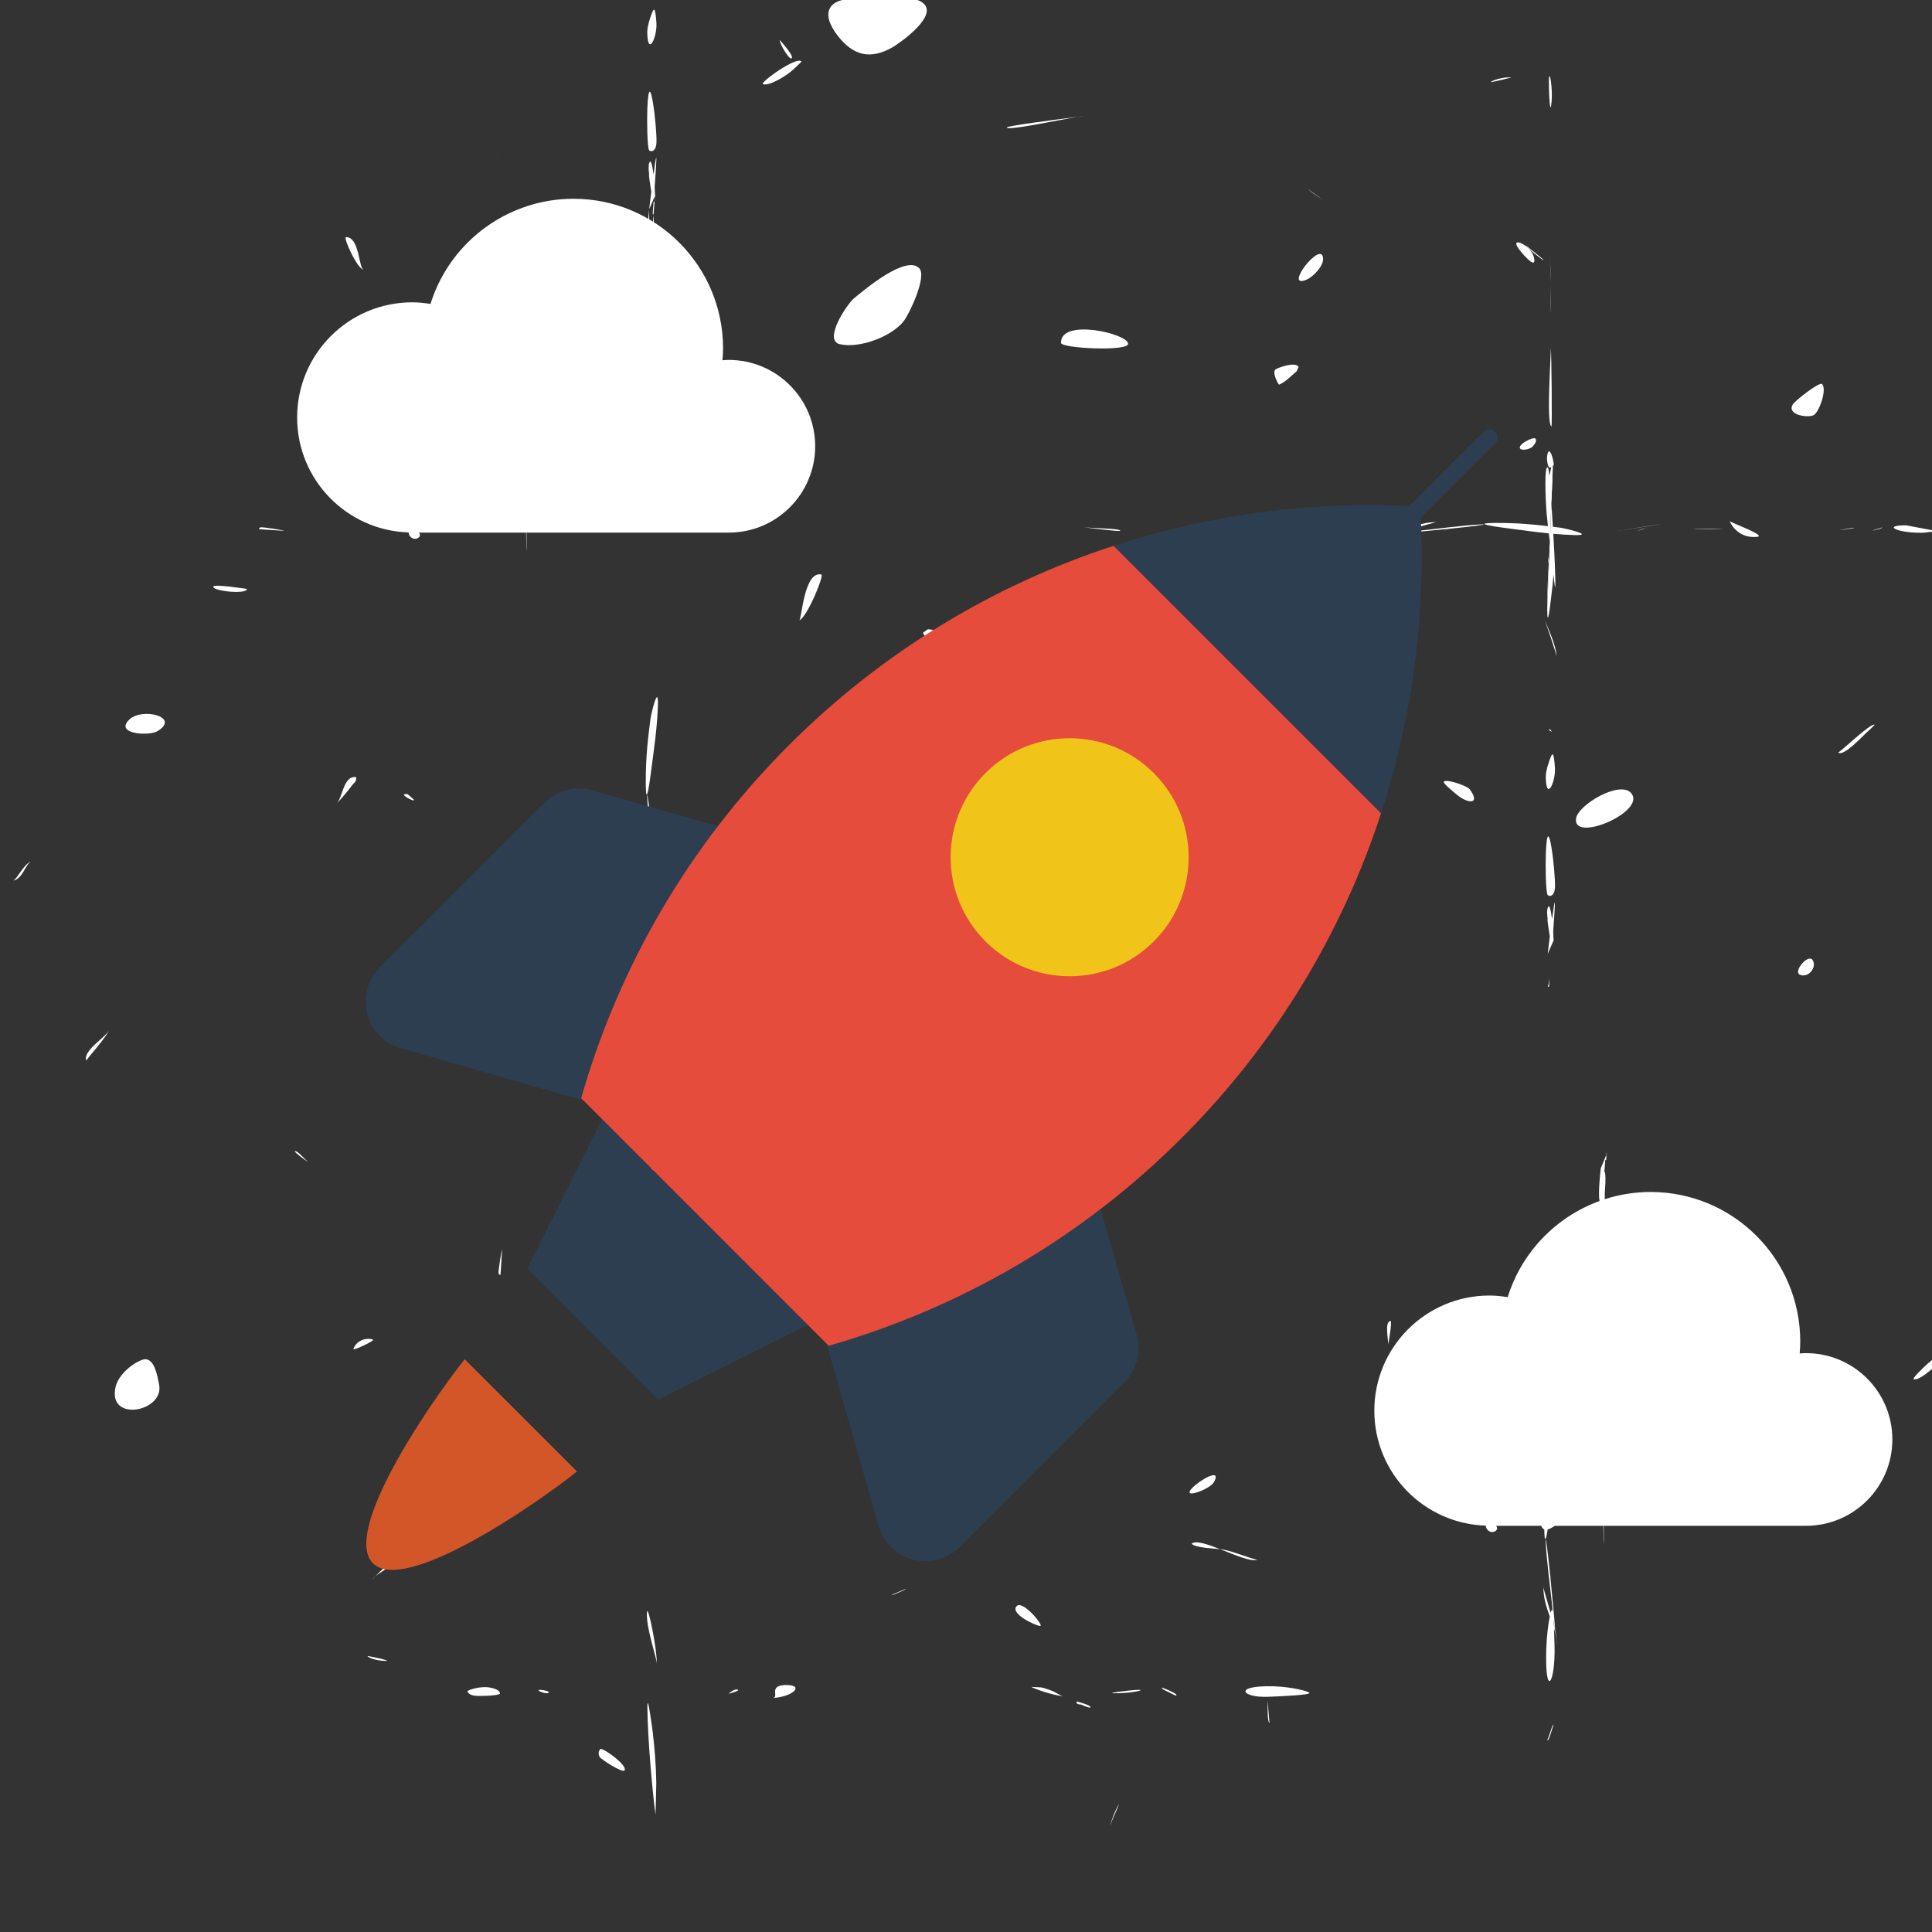<?xml version="1.0" encoding="utf-8"?>
<!-- Generator: Adobe Illustrator 17.0.0, SVG Export Plug-In . SVG Version: 6.00 Build 0)  -->
<!DOCTYPE svg PUBLIC "-//W3C//DTD SVG 1.1//EN" "http://www.w3.org/Graphics/SVG/1.1/DTD/svg11.dtd">
<svg version="1.1" id="Слой_1" xmlns="http://www.w3.org/2000/svg" xmlns:xlink="http://www.w3.org/1999/xlink" x="0px" y="0px"
	 width="300px" height="300px" viewBox="0 0 300 300" enable-background="new 0 0 300 300" xml:space="preserve">
<rect x="0" y="0" width="300" height="300" fill="#333333" stroke="none"/>
<g>
	<path fill="#FFFFFF" d="M101.425,181.384c0.033-0.312,0.015-0.147-0.004,0.038"/>
	<path fill="#FFFFFF" d="M101.425,181.384c-0.002,0.012-0.002,0.027-0.004,0.038"/>
	<path fill="#FFFFFF" d="M100.938,39.925c0.001-0.015,0.001-0.026,0.002-0.041c0-0.011,0-0.023,0-0.034"/>
	<path fill="#FFFFFF" d="M100.938,39.925c-0.002,0.191-0.002,0.286,0.005-0.147c-0.002,0.026-0.002,0.049-0.003,0.072"/>
	<path fill="#FFFFFF" d="M172.669,82.375c-0.066-0.009-0.146-0.013-0.207-0.023"/>
	<path fill="#FFFFFF" d="M172.669,82.375c-0.006-0.001-0.052-0.006-0.207-0.023"/>
	<path fill="#FFFFFF" d="M63.639,123.61C63.485,123.528,63.334,123.449,63.639,123.61"/>
	<path fill="#FFFFFF" d="M101.42,181.427c0,0.001-0.001,0.003-0.001,0.004c-0.004,0.04-0.008,0.077-0.011,0.111
		c0-0.004,0.001-0.009,0.001-0.012"/>
	<path fill="#FFFFFF" d="M101.42,181.427c0,0.002-0.001,0.003-0.001,0.005c-0.003,0.032-0.007,0.065-0.01,0.098"/>
	<path fill="#FFFFFF" d="M167.922,264.699c0.146,0.064,0.275,0.12-0.015-0.011c-0.299-0.129-0.161-0.066-0.013-0.001
		c0.001,0,0.001,0,0.002,0C167.901,264.689,167.915,264.695,167.922,264.699"/>
	<path fill="#FFFFFF" d="M54.859,121.706c0.008-0.005,0.012-0.012,0.018-0.018C54.978,121.556,55.065,121.441,54.859,121.706"/>
	<path fill="#FFFFFF" d="M240.338,153.259c0.067-0.023,0.13-0.052,0.198-0.075c0.015-0.402,0.035-0.818,0.055-1.234
		C240.508,152.596,240.418,153.029,240.338,153.259z"/>
	<path fill="#FFFFFF" d="M289.835,113.747c-0.336,0.302-0.202,0.182-0.036,0.033"/>
	<path fill="#FFFFFF" d="M289.835,113.747c-0.009,0.008-0.026,0.023-0.036,0.033"/>
	<path fill="#FFFFFF" d="M296.005,81.576c-3.752-0.029-1.542,1.15,2.209,1.15c0.588,0.006,1.096-0.052,1.475-0.144
		c0.936,0.125,1.903,0.214,2.012,0.065"/>
	<path fill="#FFFFFF" d="M301.7,82.646c0.056-0.068-0.286-0.165-0.819-0.274c1.148-0.018,3.733-0.094,4.497-0.122"/>
	<path fill="#FFFFFF" d="M188.782,111.572c-4.031-2.912-0.176,4.9,1.394,3.147C190.717,114.095,189.273,111.92,188.782,111.572"/>
	<path fill="#FFFFFF" d="M164.759,53.247C164.749,52.958,164.764,53.522,164.759,53.247"/>
	<path fill="#FFFFFF" d="M196.796,137.893c0.354,0.737,6.746,1.826,5.293-0.859C201.014,135.065,196.099,136.086,196.796,137.893z"
		/>
	<path fill="#FFFFFF" d="M188.782,111.572C189.47,112.061,188.08,111.065,188.782,111.572"/>
	<path fill="#FFFFFF" d="M164.759,53.247c0.005,0.844,10.463,1.365,10.414,0.132C175.113,51.784,164.626,49.377,164.759,53.247"/>
	<path fill="#FFFFFF" d="M199.497,81.674c-1.065,0.074,2.259,0.923,2.096,0.948C202.266,82.579,199.143,81.773,199.497,81.674z"/>
	<path fill="#FFFFFF" d="M123.009,10.941c0.501-0.431,0.982-0.893,1.444-1.365c-0.574-1.012-6.608,3.31-5.971,3.495
		C119.541,13.416,122.272,11.619,123.009,10.941"/>
	<path fill="#FFFFFF" d="M168.014,203.49c0.074-0.491-0.021-0.943-0.284-1.365c-0.638-0.178-2.426-0.659-2.995-0.098
		C164.493,202.253,167.837,204.03,168.014,203.49z"/>
	<path fill="#FFFFFF" d="M123.009,10.941C122.203,11.687,123.823,10.205,123.009,10.941"/>
	<path fill="#FFFFFF" d="M123.824,56.242C124.444,56.87,123.221,55.609,123.824,56.242"/>
	<path fill="#FFFFFF" d="M122.979,8.889c-0.003-0.082-0.004-0.054-0.005-0.017c-0.046-0.662-1.88-2.595-1.861-2.683
		c-0.155,0.592,1.778,3.65,1.861,2.724C122.974,8.937,122.975,8.95,122.979,8.889z"/>
	<path fill="#FFFFFF" d="M240.028,120.698C240.013,120.119,240.039,121.288,240.028,120.698"/>
	<path fill="#FFFFFF" d="M239.787,95.973c0.168,0.662,1.895,5.356,1.906,6.029C241.692,100.097,240.013,96.862,239.787,95.973z"/>
	<path fill="#FFFFFF" d="M213.479,81.517C216.435,81.605,210.519,81.424,213.479,81.517"/>
	<path fill="#FFFFFF" d="M241.018,113.619c-0.072,0.047-0.206-0.27-0.281-0.325c0.024,0.011,0.042,0.019-0.008-0.009
		c-0.049-0.023-0.038-0.017-0.021-0.005c-0.086-0.059-0.169-0.033-0.251,0.104C240.484,113.256,240.925,113.688,241.018,113.619z"/>
	<path fill="#FFFFFF" d="M240.028,120.698c0.068,3.85,1.576,0.718,1.418-1.562c-0.187-2.557-0.393-2.273-0.776-1.261
		C240.582,118.116,240.003,119.683,240.028,120.698"/>
	<path fill="#FFFFFF" d="M224.189,121.387c-0.184,0.247,1.935,1.936,2.193,2.14c-0.315-0.243-0.581-0.448,0.05,0.04
		c0.661,0.509,0.349,0.269,0.022,0.015c1.659,1.266,3.463,1.262,1.742-1.051C227.841,122.055,224.587,120.877,224.189,121.387z"/>
	<path fill="#FFFFFF" d="M205.545,31.142c-0.775-0.629-1.698-1.129-2.416-1.837C203.698,30.013,204.827,30.582,205.545,31.142z"/>
	<path fill="#FFFFFF" d="M214.119,83.214C214.025,83.219,214.192,83.219,214.119,83.214"/>
	<path fill="#FFFFFF" d="M201.647,56.967c-0.472-0.825-3.025,0.05-3.55,0.373c-0.668,0.413,0.417,2.431,0.524,2.385
		c0.953-0.382,1.954-1.423,2.73-2.086c0.301-0.258,0.152-0.132,0.001-0.003C201.451,57.417,201.55,57.192,201.647,56.967z"/>
	<path fill="#FFFFFF" d="M214.119,83.214c0.701,0.018,1.848-0.208,3.09-0.519c0.281-0.013,0.549-0.029,0.802-0.046
		c-0.669,0.074-1.267,0.156-1.471,0.233c-0.137,0.051,4.407-0.356,8.33-0.756c-0.252,0.127-0.556,0.265-0.803,0.334
		c0.368-0.101,0.634-0.22,0.856-0.339c3.231-0.33,6.024-0.655,5.4-0.712c-3.502,0.176-7.184,0.721-10.169,1.026
		c-0.244,0.026-0.591,0.058-0.973,0.095c0.352-0.061,0.48-0.137,0.226-0.231c-0.091-0.033-0.21-0.068-0.336-0.102
		c1.952-0.552,3.729-1.123,4.038-1.115c-1.622-0.038-3.141,0.459-4.593,0.983c-1.192-0.248-3.118-0.486-5.035-0.546"/>
	<path fill="#FFFFFF" d="M213.479,81.517c-7.895-0.245-5.42,1.449,0.541,1.279c0.629-0.015,1.631-0.038,2.608-0.077
		c-0.853,0.274-1.689,0.483-2.509,0.495"/>
	<path fill="#FFFFFF" d="M77.406,70.029c0.176-1.306,0.334-2.828,0.486-4.301c0.073-0.403,0.099-0.894,0.083-1.463
		C77.602,63.881,77.583,68.732,77.406,70.029z"/>
	<path fill="#FFFFFF" d="M74.605,138.752c-0.471,0.515-0.912,3.407-1.237,3.55c0.403-0.211,0.787-1.316,0.987-1.714
		c0.1-0.205,0.056-0.123,0.005-0.023C74.407,140.42,74.815,138.557,74.605,138.752z"/>
	<path fill="#FFFFFF" d="M101.019,111.546c0.092-0.728,0.179-1.417-0.006,0.041c-0.368,2.912-0.756,5.785-0.737,9.947
		c0.015,4.723,0.717-0.913,0.923-2.525c0.313-2.44,0.873-6.117,0.962-9.603C102.244,106.171,101.144,110.684,101.019,111.546z"/>
	<path fill="#FFFFFF" d="M114.513,76.679c0.069-0.171,0.119-0.307,0.119-0.357C114.606,76.396,114.563,76.525,114.513,76.679"/>
	<path fill="#FFFFFF" d="M101.179,62.029C101.277,62.333,101.085,61.73,101.179,62.029"/>
	<path fill="#FFFFFF" d="M47.926,180.432c-0.349-0.049-1.734-1.895-2.146-1.65C45.678,178.877,47.616,180.389,47.926,180.432z"/>
	<path fill="#FFFFFF" d="M54.859,121.706c-0.221,0.293-0.093,0.127,0.018-0.018c0.358-0.283,0.491-0.624,0.414-1.019
		c-1.973-0.27-2.077,3.167-3.004,4.09C53.209,123.831,54.063,122.751,54.859,121.706"/>
	<path fill="#FFFFFF" d="M57.923,208.021c-1.154-0.412-2.665,0.235-3.049,1.468C54.79,209.785,58.286,208.149,57.923,208.021z"/>
	<path fill="#FFFFFF" d="M56.51,41.88c-0.833,0-0.615-5.065-2.777-5.061c0.047,0,0.087-0.001-0.013-0.001
		c-0.092,0.001-0.05,0.001-0.003,0.001C53.24,36.85,55.558,41.958,56.51,41.88z"/>
	<path fill="#FFFFFF" d="M240.317,138.964c0.176,0.245,1.058,0.367,1.138-1.178c-0.009,0.18-0.018,0.352,0.001-0.005
		c0.018-0.357,0.01-0.194,0-0.018c0.111-2.213-1.131-12.764-1.42-5.177C239.973,134.27,240.013,138.541,240.317,138.964z"/>
	<path fill="#FFFFFF" d="M78.162,36.591c-0.05-0.668-0.849,2.456-0.943,2.101C77.289,39.753,78.143,36.434,78.162,36.591z"/>
	<path fill="#FFFFFF" d="M101.936,22.127c0.113-2.205-1.131-12.77-1.42-5.18c-0.064,1.683-0.024,5.956,0.281,6.379
		c0.176,0.244,1.056,0.366,1.138-1.175c0-0.004,0-0.004,0-0.009C101.955,21.781,101.946,21.948,101.936,22.127z"/>
	<path fill="#FFFFFF" d="M101.717,52.185c-0.069-0.055-0.168,0.281-0.276,0.806c-0.02-1.129-0.097-3.631-0.123-4.446
		c0.009,0.228,0.013,0.31-0.008-0.239c-0.022-0.547-0.019-0.463-0.01-0.233c-0.022-0.467-0.045-0.793-0.069-0.998
		c-0.004-0.092-0.006-0.175-0.009-0.231c0.008,0.175,0.013,0.276,0,0.001c-0.003,0.004-0.15-2.809-0.141-2.339
		c0.004,0.247,0.05,1.232,0.104,2.314c-0.198-0.485-0.376,5.97,0.162,6.668c-0.004,0.019-0.008,0.041-0.012,0.061
		c-0.334-0.176-0.721,0.908-0.698,4.33c-0.029,3.747,1.159,1.542,1.159-2.214c0.006-0.593-0.054-1.106-0.148-1.485
		C101.773,53.249,101.863,52.291,101.717,52.185"/>
	<path fill="#FFFFFF" d="M101.717,52.185C101.795,52.244,101.639,52.121,101.717,52.185"/>
	<path fill="#FFFFFF" d="M100.507,5.06C100.492,4.48,100.516,5.649,100.507,5.06"/>
	<path fill="#FFFFFF" d="M100.507,5.06c0.068,3.849,1.576,0.717,1.42-1.562c-0.187-2.557-0.393-2.273-0.776-1.261
		C101.062,2.477,100.483,4.043,100.507,5.06"/>
	<path fill="#FFFFFF" d="M100.938,39.925c0-0.014,0-0.023,0-0.038c0.001-0.013,0.001-0.025,0.002-0.037"/>
	<path fill="#FFFFFF" d="M101.72,30.38c-0.011-0.427-0.035-0.884-0.064-1.34c0.16-2.233,0.295-4.322,0.257-4.534
		c-0.04-0.215-0.226,1.021-0.436,2.589c-0.18-1.455-0.43-2.454-0.659-1.803c-0.147,0.416-0.123,1.038-0.021,1.706
		c-0.008,0.026-0.02,0.035-0.024,0.075c-0.026,0.283,0.234,1.915,0.361,2.682c0,0.005-0.001,0.009-0.001,0.013
		c-0.15,1.203-0.276,2.261-0.328,2.71"/>
	<path fill="#FFFFFF" d="M101.72,30.38c0-0.001-0.027-0.073-0.069-0.192c0.05,1.035-0.032,1.342-0.16,1.102
		c-0.054,0.723-0.105,1.388-0.147,1.943c0.049-0.128,0.1-0.02,0.151,0.431c0.058,0.513,0.004,1.714-0.088,3.013
		c0.02,0.191,0.018,0.508-0.024,0.992c-0.027,0.174-0.056,0.31-0.086,0.426c-0.119,1.412-0.252,2.69-0.302,3.069
		c-0.073-0.159-0.093-0.583-0.057-1.239"/>
	<path fill="#FFFFFF" d="M100.787,32.636c-0.582,5.205-0.096,6.603,0.284,3.672c-0.074,1.478-0.123,3.017-0.127,3.468
		c0.005-0.585-0.001-0.211-0.005,0.074"/>
	<path fill="#FFFFFF" d="M142.742,41.659c-2.051-2.161-8.583,3.397-10.094,4.625c-1.12,0.903-4.871,6.549-2.248,7.158
		c3.004,0.707,8.002-1.138,9.913-3.554C141.18,48.798,143.978,42.916,142.742,41.659"/>
	<path fill="#FFFFFF" d="M100.805,32.477c0.227-2.03-0.285,2.521-0.018,0.159"/>
	<path fill="#FFFFFF" d="M101.72,30.38C101.734,30.895,101.706,29.824,101.72,30.38"/>
	<path fill="#FFFFFF" d="M255.067,82.145C255.538,81.989,254.595,82.299,255.067,82.145"/>
	<path fill="#FFFFFF" d="M263.367,82.199c-0.072,0-0.088,0,0.105,0.001c0.283,0.003,0.157,0.001,0.02,0
		c1.16,0.004,2.952-0.024,4.05-0.093C268.039,82.077,261.265,82.181,263.367,82.199z"/>
	<path fill="#FFFFFF" d="M278.34,62.869C278.488,62.565,278.173,63.179,278.34,62.869"/>
	<path fill="#FFFFFF" d="M287.86,81.949c-0.127-0.02-2.259,0.349-2.317,0.407C285.606,82.293,288.214,82.027,287.86,81.949z"/>
	<path fill="#FFFFFF" d="M38.352,91.445c0,0.01-4.965-0.766-5.21-0.393C32.764,91.76,38.352,92.369,38.352,91.445z"/>
	<path fill="#FFFFFF" d="M20.135,111.684c-2.49,2.306,2.948,2.647,4.306,1.858c-0.44,0.271-0.857,0.528,0.026-0.012
		c0.875-0.541,0.471-0.294,0.035-0.026C28.018,111.29,22.093,109.864,20.135,111.684z"/>
	<path fill="#FFFFFF" d="M44.135,82.425c-0.078-0.093-3.426-0.633-3.711-0.54c-0.157,0.093-0.225,0.187-0.206,0.28
		C40.619,82.224,44.136,82.411,44.135,82.425z"/>
	<path fill="#FFFFFF" d="M279.469,151.337c1.252,0.623,2.701-1.1,2.013-2.239C280.814,148.004,278.409,150.827,279.469,151.337"/>
	<path fill="#FFFFFF" d="M268.613,80.908c-0.029,0.197,1.124,2.573,3.879,2.475C275.1,83.383,268.579,81.144,268.613,80.908z"/>
	<path fill="#FFFFFF" d="M279.469,151.337C278.791,151.007,280.142,151.671,279.469,151.337"/>
	<path fill="#FFFFFF" d="M278.34,62.869c-0.858,1.62,2.509,2.063,3.315,1.571c0.849-0.52,2.067-3.967,1.281-4.811
		C282.552,59.211,278.615,62.3,278.34,62.869"/>
	<path fill="#FFFFFF" d="M17.947,215.362c-1.287,5.603,7.63,3.844,6.755-0.382c-0.255-1.238-0.735-4.512-2.641-3.82
		C20.402,211.768,18.35,213.574,17.947,215.362"/>
	<path fill="#FFFFFF" d="M305.379,82.251c-0.055,0.002-0.105,0.005-0.142,0.006c0.043-0.002,0.117-0.005,0.207-0.009"/>
	<path fill="#FFFFFF" d="M301.7,82.646C301.641,82.729,301.759,82.568,301.7,82.646"/>
	<path fill="#FFFFFF" d="M305.569,82.243c0.004,0,0.006,0,0.01,0c-0.023,0.001-0.088,0.003-0.136,0.005"/>
	<path fill="#FFFFFF" d="M296.005,81.576C296.241,81.571,295.76,81.571,296.005,81.576"/>
	<path fill="#FFFFFF" d="M4.876,133.763c-1.14,0.271-2.298,2.912-2.867,2.976C3.54,136.548,4.021,133.974,4.876,133.763z"/>
	<path fill="#FFFFFF" d="M16.925,159.871c-0.188,1.074-4.149,3.186-3.521,4.841C13.34,164.534,16.754,160.862,16.925,159.871z"/>
	<path fill="#FFFFFF" d="M17.947,215.362C18.417,213.266,17.465,217.464,17.947,215.362"/>
	<path fill="#FFFFFF" d="M1.586,172.041C1.487,172.11,1.694,172.007,1.586,172.041"/>
	<path fill="#FFFFFF" d="M77.057,24.709C77.145,21.753,76.964,27.664,77.057,24.709"/>
	<path fill="#FFFFFF" d="M241.077,73.601C241.032,74.249,241.127,72.962,241.077,73.601"/>
	<path fill="#FFFFFF" d="M236.027,69.626c0.292,0.448,1.605,0.079,1.889-0.228c-0.075,0.09-0.142,0.171,0.01-0.008
		c0.24-0.285,0.781-0.795,0.526-1.247C238.256,67.677,235.634,69.007,236.027,69.626z"/>
	<path fill="#FFFFFF" d="M235.594,38.291c0.285,0.529,3.152,4.05,2.592,1.659C237.774,38.182,234.759,36.749,235.594,38.291"/>
	<path fill="#FFFFFF" d="M239.695,40.396c0.123-0.054-2.736-2.214-2.755-2.312C236.94,38.368,239.572,40.46,239.695,40.396z"/>
	<path fill="#FFFFFF" d="M240.646,40.047c0.001,0.035,0.001,0.063,0.003,0.097c0,0.005,0,0.011,0,0.017
		c0.001,0.033,0.005,0.07,0.006,0.104c-0.001-0.022-0.001-0.043-0.002-0.068C240.651,40.136,240.649,40.09,240.646,40.047z"/>
	<path fill="#FFFFFF" d="M235.594,38.291C235.388,37.917,235.791,38.664,235.594,38.291"/>
	<path fill="#FFFFFF" d="M240.253,94.567C240.243,92.922,240.253,96.246,240.253,94.567"/>
	<path fill="#FFFFFF" d="M240.849,43.73c0.004,0.16,0.014,0.326,0.014,0.482C240.863,44.104,240.857,43.93,240.849,43.73"/>
	<path fill="#FFFFFF" d="M231.489,12.719C231.852,12.484,231.116,12.954,231.489,12.719"/>
	<path fill="#FFFFFF" d="M241.077,73.601c0.047-0.652,0.055-1.035,0.041-1.251c0.091-0.097,0.152-0.179,0.155-0.148
		c-0.107-1.266-0.613-2.392-0.802-2.079c0.036-0.065,0.07-0.125-0.004,0.003c-0.109,0.059-0.192,0.368-0.256,0.932
		c0.056,1.558,0.396,1.658,0.677,1.487c-0.093,0.336-0.2,0.834-0.293,1.359c-0.072-0.691-0.153-1.194-0.247-1.294
		c-0.59-0.618-0.359,5.361-0.168,7.306c0.02,0.216,0.091,0.89,0.187,1.788c-2.308-0.278-4.767-0.509-8.014-0.501
		c-4.723,0.02,0.908,0.723,2.528,0.934c1.507,0.194,3.49,0.478,5.611,0.688c0.082,0.749,0.171,1.573,0.263,2.413
		c-0.095,0.279-0.178,1.01-0.248,1.961c-0.079-0.453-0.133-0.771-0.132-0.81c-0.013,0.334,0.032,0.751,0.104,1.203
		c-0.152,2.311-0.234,5.6-0.226,6.975"/>
	<path fill="#FFFFFF" d="M240.253,94.567c0,3.447,0.496-0.795,0.585-1.596c0.066-0.605,0.161-1.331,0.242-2.114
		c0.015,0.137,0.029,0.274,0.033,0.39c-0.004-0.105-0.017-0.246-0.033-0.403c0.054-0.521,0.099-1.063,0.127-1.613
		c0.15,1.271,0.261,2.123,0.275,2.005c0.115-0.81-0.096-5.017-0.289-8.351c1.088,0.097,2.198,0.173,3.293,0.201
		c3.265,0.089-1.371-1.034-2.168-1.141c-0.08-0.01-0.156-0.02-0.234-0.03c-0.319-0.04-0.637-0.081-0.957-0.121
		c-0.06-1.004-0.114-1.854-0.151-2.42c0.031,0.428,0.04,0.54-0.036-0.55c-0.015-0.196-0.029-0.43-0.046-0.687
		c0.01-0.084,0.01-0.109-0.004-0.059c-0.047-0.753-0.101-1.709-0.164-2.613c0.152-0.496,0.306-1.196,0.35-1.866"/>
	<path fill="#FFFFFF" d="M231.489,12.719c-0.324,0.206,3.231-0.697,3.222-0.697C233.836,11.943,232.226,12.238,231.489,12.719"/>
	<path fill="#FFFFFF" d="M255.067,82.145c-0.275,0.09-0.555,0.178-0.826,0.27c0.835-0.151,1.061-0.367,1.67-0.529
		C255.612,81.969,255.332,82.057,255.067,82.145"/>
	<path fill="#FFFFFF" d="M244.741,127.043c-0.692,3.917,10.758-0.904,8.616-3.801C251.718,121.023,245.099,124.921,244.741,127.043"
		/>
	<path fill="#FFFFFF" d="M244.741,127.043C245.07,125.089,244.397,128.987,244.741,127.043"/>
	<path fill="#FFFFFF" d="M240.521,12.335c0.01-0.35,0.015-0.592-0.006,0.138c-0.017,0.662-0.011,0.508-0.004,0.207
		c-0.013,1.585,0.189,5.842,0.425,3.053C241.108,13.717,240.601,10.578,240.521,12.335z"/>
	<path fill="#FFFFFF" d="M257.933,81.378c0.12-0.028-3.176,0.481-3.75,0.572c-1.139,0.184-2.334,0.366-3.482,0.553
		c2.289-0.37,4.857-0.723,7.067-1.095c-0.046,0.008-0.054,0.009,0.077-0.013C257.947,81.375,257.957,81.374,257.933,81.378z"/>
	<path fill="#FFFFFF" d="M57.06,257.155c0.46,0.519,2.082,0.74,2.778,0.755c-0.124,0-0.208,0,0.05,0.003
		c0.284,0,0.17-0.001,0.033-0.003C60.934,257.893,56.982,257.077,57.06,257.155z"/>
	<path fill="#FFFFFF" d="M240.668,40.422c-0.005-0.083-0.01-0.16-0.01-0.226c-0.005-0.134-0.011-0.302-0.018-0.445
		c-0.012-0.275-0.027-0.555-0.026-0.803c0.006,0.219,0.013,0.436,0.019,0.654c-0.008-0.193-0.01-0.21,0.01,0.349
		c0.003,0.079,0.005,0.137,0.008,0.194c0,0.006,0,0.011,0,0.017c0.015,0.352,0.013,0.295,0.006,0.104
		C240.66,40.315,240.664,40.37,240.668,40.422"/>
	<path fill="#FFFFFF" d="M240.849,43.73c-0.023-1.094-0.116-2.247-0.182-3.309"/>
	<path fill="#FFFFFF" d="M240.668,40.422c0.049,0.838,0.146,2.42,0.182,3.309"/>
	<path fill="#FFFFFF" d="M240.725,43.023c0.035,1.783-0.029,3.726,0.024,5.519c-0.003-0.072-0.005-0.133,0,0.015
		c0.004,0.129,0.003,0.081,0.001,0.015C240.769,48.998,240.75,44.267,240.725,43.023z"/>
	<path fill="#FFFFFF" d="M240.916,66.223C240.848,66.193,240.985,66.257,240.916,66.223"/>
	<path fill="#FFFFFF" d="M240.916,66.223c0.098,0.05,0.01-12-0.118-12.241C240.912,54.286,240.042,65.816,240.916,66.223"/>
	<path fill="#FFFFFF" d="M205.614,105.031c0.107,0.064,0.432-2.558,0.387-2.892C206.055,102.439,203.881,103.902,205.614,105.031z"
		/>
	<path fill="#FFFFFF" d="M189.468,240.558c2.282,0.894,4.752,1.977,5.746,1.647c-1.508-0.334-3.505-1.256-5.283-1.586
		C189.809,240.597,189.652,240.577,189.468,240.558"/>
	<path fill="#FFFFFF" d="M189.468,240.558c-1.996-0.783-3.85-1.422-4.437-0.838C185.645,240.331,188.189,240.425,189.468,240.558"/>
	<path fill="#FFFFFF" d="M188.517,230.107c1.714-3.167-5.558,1.89-3.398,1.792C186.003,231.831,188.085,230.927,188.517,230.107"/>
	<path fill="#FFFFFF" d="M180.386,262.061c0.035,0.275,0.889,0.578,1.38,0.844c0.066,0.033,0.09,0.046,0.1,0.05
		c0.202,0.104,0.407,0.212,0.627,0.313C183.519,263.268,180.396,261.972,180.386,262.061z"/>
	<path fill="#FFFFFF" d="M188.906,301.407c-0.093-0.02-0.192-0.041-0.276-0.061C188.647,301.364,188.75,301.386,188.906,301.407"/>
	<path fill="#FFFFFF" d="M188.517,230.107C188.277,230.563,188.763,229.65,188.517,230.107"/>
	<path fill="#FFFFFF" d="M148.226,232.498C148.05,232.999,148.432,231.963,148.226,232.498L148.226,232.498z"/>
	<path fill="#FFFFFF" d="M196.948,263.475c1.787-0.069,6.707-0.275,6.364-0.619c-0.309-0.31-2.756-0.881-5.228-0.994
		c0.485,0.017,0.865,0.028-0.124-0.008c-0.945-0.031-0.63-0.019-0.174-0.002C191.417,261.671,192.736,263.65,196.948,263.475z"/>
	<path fill="#FFFFFF" d="M188.906,301.407c1.164,0.257,3.025,0.5,4.064,0.153C192.774,301.653,189.826,301.529,188.906,301.407"/>
	<path fill="#FFFFFF" d="M215.542,208.837C215.483,209.033,215.601,208.645,215.542,208.837"/>
	<path fill="#FFFFFF" d="M197.138,267.536c-0.029-0.01-0.294-3.177-0.289-3.442C196.835,264.482,196.756,267.467,197.138,267.536z"
		/>
	<path fill="#FFFFFF" d="M161.478,252.471c0.83,0.197-2.715-4.154-3.628-3.054C156.819,250.571,160.742,252.412,161.478,252.471z"/>
	<path fill="#FFFFFF" d="M160.157,261.943c0.33,0.246,3.294,1.325,4.993,1.444c-0.437-0.029-1.385-0.687-1.679-0.796
		c-0.486-0.178-0.962-0.364-1.615-0.541C161.586,261.983,160.202,261.962,160.157,261.943z"/>
	<path fill="#FFFFFF" d="M167.381,18.14c-2.89,0.362-11.091,1.406-11.052,1.659C156.418,20.344,164.457,18.613,167.381,18.14"/>
	<path fill="#FFFFFF" d="M167.922,264.699c0.228,0.11,1.445,0.652,1.408,0.381c-0.04-0.324-1.909-0.815-2.136-0.884
		c-0.112,0.312,0.122,0.477,0.7,0.49C167.904,264.691,167.911,264.695,167.922,264.699"/>
	<path fill="#FFFFFF" d="M167.381,18.14c0.475-0.059,0.82-0.102,0.948-0.118C168.17,18.023,167.832,18.067,167.381,18.14"/>
	<path fill="#FFFFFF" d="M176.199,262.424c-0.756,0.049-5.715,0.6-2.347,0.491C176.346,262.837,178.369,262.267,176.199,262.424"/>
	<path fill="#FFFFFF" d="M172.354,283.576c0.317-1.026,1.109-2.553,1.415-3.471C173.202,281.055,172.642,282.431,172.354,283.576z"
		/>
	<path fill="#FFFFFF" d="M176.199,262.424C176.724,262.384,175.668,262.464,176.199,262.424"/>
	<path fill="#FFFFFF" d="M172.462,82.352c-0.634-0.063,0.234,0.027,0.207,0.023"/>
	<path fill="#FFFFFF" d="M172.669,82.375c0.361,0.047,0.774,0.073,1.251,0.06c0.382-0.379-4.463-0.398-5.764-0.574
		c1.306,0.176,2.829,0.344,4.306,0.491"/>
	<path fill="#FFFFFF" d="M205.448,40.156c-0.143-3.092-6.31,4.857-2.575,3.271c0.002-0.001,0.003-0.001,0.005-0.002
		C203.883,43.001,205.501,41.363,205.448,40.156z"/>
	<path fill="#FFFFFF" d="M289.835,113.747c0.448-0.368,0.865-0.766,1.257-1.198c-0.495-0.441-5.503,4.424-5.666,4.282
		c0.776,0.757,3.761-2.481,4.373-3.05"/>
	<path fill="#FFFFFF" d="M289.835,113.747c0.382-0.341,0.153-0.136-0.036,0.033"/>
	<path fill="#FFFFFF" d="M291.81,82.128c-0.054,0.017-0.079,0.026,0.042-0.012c0.123-0.04,0.096-0.032,0.042-0.015
		c0.229-0.065,0.356-0.137,0.361-0.205c0.024,0.014-1.395,0.417-1.473,0.505C291.159,82.316,291.501,82.223,291.81,82.128z"/>
	<path fill="#FFFFFF" d="M241.242,146.021C241.256,146.536,241.228,145.466,241.242,146.021"/>
	<path fill="#FFFFFF" d="M248.564,181.427c-0.326,2.911-0.316,4.621-0.179,5.062c-6.794,2.463-12.115,7.991-14.271,14.931
		c-0.932-0.147-1.871-0.251-2.833-0.251c-9.873,0-17.877,8.012-17.877,17.882c0,9.684,7.703,17.549,17.315,17.849
		c0.013,0.769,0.95,1.343,1.603,0.746c0.229-0.211,0.171-0.476-0.001-0.718h16.641c0.024,1.645,0.067,3.607,0.081,2.413
		c0,0.028,0,0.004,0.001-0.145c0-0.096,0-0.133,0-0.15c0.001-0.615-0.006-1.37-0.023-2.119h31.413
		c7.405,0,13.409-6.006,13.412-13.409c0-7.4-6.005-13.404-13.41-13.404c-0.334,0-0.659,0.026-0.982,0.05
		c0.043-0.614,0.088-1.217,0.088-1.842c0-12.834-10.405-23.233-23.239-23.233c-2.488,0-4.879,0.4-7.126,1.124
		c0.023-0.345,0.024-0.593,0.008-0.748c0.092-1.299,0.146-2.5,0.088-3.013c-0.051-0.451-0.102-0.559-0.151-0.431
		c0.042-0.555,0.093-1.22,0.147-1.943c0.128,0.239,0.21-0.068,0.16-1.102c0.042,0.119,0.069,0.191,0.069,0.192"/>
	<path fill="#FFFFFF" d="M241.242,146.021c-0.012-0.427-0.035-0.884-0.064-1.34c0.16-2.234,0.295-4.322,0.256-4.531
		c-0.04-0.215-0.226,1.021-0.436,2.589c-0.18-1.455-0.43-2.454-0.659-1.803c-0.147,0.416-0.123,1.038-0.021,1.706
		c-0.008,0.026-0.02,0.035-0.024,0.075c-0.026,0.283,0.234,1.915,0.361,2.682c0,0.005-0.001,0.009-0.001,0.013
		c-0.15,1.204-0.276,2.261-0.328,2.71"/>
	<path fill="#FFFFFF" d="M302.251,221.725c0.776-1.055,1.527-2.136,2.248-3.229c-0.375,0.555-0.78,1.101-1.164,1.651
		c0.095-0.138,0.128-0.187-0.104,0.146c-0.219,0.316-0.197,0.285-0.111,0.162C302.83,220.874,302.538,221.299,302.251,221.725z"/>
	<path fill="#FFFFFF" d="M297.184,214.169c1.423,0.349,6.068-4.846,6.235-4.764c-0.804-0.427-3.05,1.435-4.022,2.287
		c0.26-0.233,0.316-0.285-0.362,0.321c-0.922,0.83-0.503,0.455-0.043,0.043C298.632,212.394,296.829,214.082,297.184,214.169z"/>
	<path fill="#FFFFFF" d="M305.721,82.237C306.147,82.219,305.985,82.226,305.721,82.237L305.721,82.237z"/>
	<path fill="#FFFFFF" d="M240.326,148.121c0.227-2.03-0.285,2.521-0.018,0.159"/>
	<path fill="#FFFFFF" d="M240.871,217.433c0.208,1.353,0.419,2.658,0.639,3.792C241.289,220.076,241.078,218.759,240.871,217.433"/>
	<path fill="#FFFFFF" d="M59.873,243.632C60.057,243.472,59.987,243.533,59.873,243.632L59.873,243.632z"/>
	<path fill="#FFFFFF" d="M240.106,256.046c-0.246,7.895,1.448,5.421,1.281-0.54c-0.018-0.633-0.041-1.641-0.081-2.623
		c0.278,0.86,0.49,1.7,0.503,2.525c0.017-0.707-0.215-1.863-0.528-3.114c-0.014-0.276-0.029-0.54-0.046-0.789
		c0.075,0.671,0.159,1.273,0.235,1.477c0.051,0.139-0.356-4.401-0.755-8.323c0.128,0.252,0.266,0.555,0.338,0.802
		c-0.106-0.361-0.224-0.625-0.343-0.845c-0.33-3.237-0.654-6.038-0.709-5.415c0.083,1.643,0.248,3.324,0.43,4.957
		c0.205,1.844,0.43,3.628,0.591,5.212c0.024,0.242,0.055,0.582,0.091,0.957c-0.06-0.339-0.136-0.458-0.228-0.21
		c-0.033,0.09-0.066,0.207-0.101,0.333c-0.553-1.949-1.122-3.724-1.117-4.035c-0.038,1.62,0.459,3.14,0.984,4.593
		C240.403,252.199,240.163,254.129,240.106,256.046"/>
	<path fill="#FFFFFF" d="M243.125,229.175C245.108,227.068,241.141,231.276,243.125,229.175"/>
	<path fill="#FFFFFF" d="M241.005,215.284c-0.147-0.835-0.368-1.065-0.531-1.674c0.073,0.262,0.15,0.508,0.225,0.746
		c-0.018-0.05-0.019-0.054,0.031,0.104C240.824,214.734,240.917,215.009,241.005,215.284z"/>
	<path fill="#FFFFFF" d="M240.269,270.03c0.068,1.06,0.922-2.259,0.943-2.101C241.163,267.261,240.362,270.383,240.269,270.03z"/>
	<path fill="#FFFFFF" d="M215.542,208.837c0.099-0.329,0.648-3.697,0.379-3.706C214.904,205.169,215.67,208.391,215.542,208.837"/>
	<path fill="#FFFFFF" d="M239.984,211.68c-0.128-0.752,0.457,3.039,0.559,3.658c0.109,0.686,0.219,1.391,0.329,2.095"/>
	<path fill="#FFFFFF" d="M240.871,217.433c-0.297-1.932-0.587-3.965-0.888-5.753"/>
	<path fill="#FFFFFF" d="M239.984,211.68C240.047,212.052,239.925,211.317,239.984,211.68"/>
	<path fill="#FFFFFF" d="M243.125,229.175c-0.683,0.724-1.37,1.446-1.977,2.205c0.244-1.961,0.478-4.182,0.533-6.333
		c0.082-3.233-1.015,1.27-1.142,2.136c0.093-0.728,0.179-1.413-0.006,0.043c-0.242,1.906-0.489,3.802-0.627,6.048
		c-0.437,0.89-0.7,1.858-0.67,2.952c0.02,0.771,0.238,1.141,0.564,1.258c0.029,2.473,0.283,1.518,0.526,0.005
		c1.204-0.298,3.062-2.294,3.787-3.051c1.655-1.729,4.581-4.336,5.043-6.81C249.611,225.301,243.637,228.63,243.125,229.175"/>
	<path fill="#FFFFFF" d="M240.106,256.046C240.195,253.09,240.013,259.001,240.106,256.046"/>
	<path fill="#FFFFFF" d="M100.526,265.287c0.059,4.851,0.79,13.031,1.252,16.448c0.023,0.166,0.122-3.947,0.128-4.769
		c0.005,0.385,0.009,0.67,0-0.111c-0.011-0.82-0.008-0.497-0.002-0.097c-0.043-3.039-0.295-5.584-0.553-7.827
		C101.351,268.921,100.487,262.194,100.526,265.287z"/>
	<path fill="#FFFFFF" d="M101.984,258.384c0.05-2.475-1.444-9.555-1.522-8.014C100.286,252.786,102.004,257.412,101.984,258.384z"/>
	<path fill="#FFFFFF" d="M93.127,272.838c0.246,0.373,3.614,2.563,3.869,2.053c0.389-0.806-3.087-3.339-3.76-3.33
		C92.91,271.944,92.871,272.371,93.127,272.838"/>
	<path fill="#FFFFFF" d="M93.127,272.838C92.871,272.494,93.357,273.196,93.127,272.838"/>
	<path fill="#FFFFFF" d="M101.425,181.384c0.069-0.396,0.092-0.871,0.079-1.422c-0.374-0.384-0.393,4.468-0.57,5.765
		c0.174-1.276,0.327-2.757,0.476-4.197"/>
	<path fill="#FFFFFF" d="M101.69,152.29c-0.049-0.668-0.849,2.454-0.943,2.101C100.816,155.451,101.67,152.133,101.69,152.29z"/>
	<path fill="#FFFFFF" d="M101.42,181.424c0,0,0,0.001,0,0.001c0.002-0.021,0.002-0.023,0.004-0.041"/>
	<path fill="#FFFFFF" d="M84.381,159.126c1.37,3.113,3.851,6.621,5.613,8.364c0.125,0.125,0.67-3.017,0.662-3.43
		c0.028,0.297,0.055,0.564,0-0.027c-0.059-0.599-0.036-0.34-0.008-0.045c-0.225-2.17-1.54-3.983-2.904-5.583
		c0,0-4.552-4.772-4.35-2.582c0.079,0.836,0.367,1.811,0.788,2.842c-0.78-0.318-1.647-0.565-2.099-0.298
		C81.724,158.568,83.243,158.916,84.381,159.126z"/>
	<path fill="#FFFFFF" d="M101.42,181.424c-0.006,0.055-0.008,0.077-0.011,0.106"/>
	<path fill="#FFFFFF" d="M100.585,140.407C100.674,137.452,100.492,143.363,100.585,140.407"/>
	<path fill="#FFFFFF" d="M63.639,123.61c-0.325-0.344-0.633-0.412-0.943-0.206c0.151,0.358,1.766,1.174,1.563,0.761
		c-0.207-0.186-0.412-0.372-0.617-0.553C63.641,123.611,63.64,123.611,63.639,123.61"/>
	<path fill="#FFFFFF" d="M58.272,244.771c0.477-0.4,1.228-0.815,1.551-1.096c-0.143,0.125-0.283,0.247,0.004-0.003
		c0.012-0.011,0.014-0.012,0.025-0.022c0.391-0.291,0.718-0.646,0.968-1.054C60.733,242.405,59.042,243.977,58.272,244.771"/>
	<path fill="#FFFFFF" d="M58.272,244.771c-0.173,0.146-0.312,0.289-0.379,0.423C57.926,245.137,58.078,244.972,58.272,244.771"/>
	<path fill="#FFFFFF" d="M72.58,262.621c0.047,0.142,0.045,0.127,0.027,0.07c0.082,0.194,0.38,0.647,1.706,0.656
		c1.821,0.01,3.402-0.166,3.339-0.403c-0.069-0.285-0.304-0.628-1.429-0.873c-1.62-0.352-3.659,0.393-3.64,0.546
		C72.551,262.517,72.518,262.42,72.58,262.621z"/>
	<path fill="#FFFFFF" d="M78.456,142.685c0.05-2.475-1.444-9.555-1.522-8.012C76.757,137.089,78.475,141.713,78.456,142.685z"/>
	<path fill="#FFFFFF" d="M85.099,262.886c0.349-0.137-0.088-0.344-0.844-0.451C82.669,262.227,84.569,263.102,85.099,262.886z"/>
	<path fill="#FFFFFF" d="M77.705,197.971c0.059-0.403,0.244-3.919,0.26-3.928c-0.093,0.088-0.633,3.427-0.54,3.722
		C77.519,197.913,77.612,197.982,77.705,197.971z"/>
	<path fill="#FFFFFF" d="M78.25,166.037c0.023,0.168,0.12-3.931,0.127-4.764c0.005,0.382,0.009,0.664,0-0.115
		c-0.012-0.819-0.008-0.499-0.003-0.1c-0.043-3.039-0.294-5.583-0.551-7.826c0-0.01-0.865-6.737-0.825-3.644
		C77.057,154.44,77.789,162.62,78.25,166.037z"/>
	<path fill="#FFFFFF" d="M100.585,140.407c-0.246,7.896,1.448,5.421,1.281-0.54c-0.018-0.633-0.041-1.641-0.081-2.623
		c0.278,0.858,0.49,1.7,0.503,2.526c0.017-0.707-0.215-1.863-0.528-3.114c-0.014-0.276-0.029-0.54-0.046-0.789
		c0.075,0.671,0.159,1.273,0.235,1.477c0.051,0.139-0.356-4.401-0.755-8.323c0.128,0.252,0.266,0.555,0.338,0.802
		c-0.106-0.361-0.224-0.625-0.343-0.845c-0.33-3.236-0.654-6.038-0.709-5.415c0.083,1.643,0.248,3.324,0.43,4.957
		c0.205,1.844,0.43,3.628,0.591,5.212c0.024,0.24,0.055,0.581,0.091,0.955c-0.06-0.339-0.136-0.458-0.228-0.21
		c-0.033,0.089-0.067,0.207-0.101,0.332c-0.553-1.949-1.122-3.724-1.116-4.035c-0.038,1.62,0.459,3.14,0.983,4.593
		C100.882,136.56,100.642,138.49,100.585,140.407"/>
	<path fill="#FFFFFF" d="M140.655,246.707c0,0.02-1.773,0.747-1.92,0.825C137.542,248.151,140.674,246.875,140.655,246.707z"/>
	<path fill="#FFFFFF" d="M127.546,89.206c-2.739-0.57-3.02,6.992-3.447,7.115C125.267,95.982,128.022,89.304,127.546,89.206"/>
	<path fill="#FFFFFF" d="M126.77,121.288c0.221,0.256,1.93,3.855,2.131,3.727C129.338,124.71,127.154,121.739,126.77,121.288z"/>
	<path fill="#FFFFFF" d="M135.593,192.609c1.88-0.254,6.466-1.875,7.601-3.535C142.993,189.368,135.804,192.58,135.593,192.609z"/>
	<path fill="#FFFFFF" d="M127.546,89.206C128.145,89.324,126.943,89.078,127.546,89.206"/>
	<path fill="#FFFFFF" d="M128.999,152.048c-0.092-0.001-0.052,0.001-0.006,0.004c-0.592,0.019,1.193,4.348,2,4.524
		c0.019,0-0.293-4.345-1.976-4.522C129.055,152.054,129.081,152.054,128.999,152.048z"/>
	<path fill="#FFFFFF" d="M141.155,161.549c-1.276-0.118-1.055,4.449-1.33,4.704C140.135,165.959,142.815,161.701,141.155,161.549z"
		/>
	<path fill="#FFFFFF" d="M132.552,180.498c-0.748-0.948-3.727-3.08-3.705-3.168C128.604,178.13,131.778,179.592,132.552,180.498z"/>
	<path fill="#FFFFFF" d="M138.614,7.33c1.008-0.581,7.533-5.093,4.503-7.012c-2.255-1.42-7.298-0.443-10.061-0.526
		c-4.361-0.123-5.833,2.126-2.917,5.833C132.48,8.589,135.088,9.341,138.614,7.33z"/>
	<path fill="#FFFFFF" d="M144.053,97.735c-0.235,0.161-0.467,0.318-0.697,0.486c-0.02,1.148,3.972,2.209,3.967,1.586
		C147.337,98.791,144.893,97.593,144.053,97.735"/>
	<path fill="#FFFFFF" d="M116.273,160.43c-0.078-0.235-2.342-0.443-2.464-0.299c-0.251,0.338-0.54,3.784-0.265,3.795
		C113.857,163.945,116.273,160.793,116.273,160.43z"/>
	<path fill="#FFFFFF" d="M113.155,262.993c0.491-0.127,1.954-0.51,1.311-0.648C114.009,262.227,113.032,263.033,113.155,262.993z"/>
	<path fill="#FFFFFF" d="M119.916,263.671c3.357-0.176,5.173-2.159,1.863-2.013c0.032-0.003,0.061-0.005-0.002,0
		c-0.01,0.001-0.007,0-0.013,0.001C119.266,261.812,121.132,263.612,119.916,263.671z"/>
	<path fill="#FFFFFF" d="M144.053,97.735C144.956,97.583,143.13,97.868,144.053,97.735"/>
	<path fill="#FFFFFF" d="M146.076,236.466c0.425-1.161,1.33-2.242,1.895-3.422C147.442,234.051,146.497,235.31,146.076,236.466z"/>
	<path fill="#FFFFFF" d="M119.69,138.478c0.054-0.02,2.21,0.987,2.667,1.041c-0.485-0.274-0.98-0.517-1.487-0.743
		c0.107,0.046,0.187,0.079-0.036-0.018c-0.219-0.092-0.148-0.061-0.045-0.017C120.439,138.57,120.076,138.483,119.69,138.478z"/>
	<path fill="#FFFFFF" d="M100.787,32.636c0.007-0.064,0.012-0.104,0.018-0.159"/>
	<line fill="#FFFFFF" x1="101.42" y1="181.427" x2="101.42" y2="181.422"/>
	<line fill="#FFFFFF" x1="101.42" y1="181.424" x2="101.42" y2="181.422"/>
	<line fill="#FFFFFF" x1="101.42" y1="181.427" x2="101.42" y2="181.424"/>
	<path fill="#FFFFFF" d="M240.308,148.279c0.007-0.064,0.012-0.104,0.018-0.159"/>
	<path fill="#FFFFFF" d="M305.379,82.251c0.059-0.003,0.124-0.005,0.19-0.008"/>
	<path fill="#FFFFFF" d="M305.379,82.251c0.028-0.001,0.042-0.002,0.065-0.002"/>
	<path fill="#FFFFFF" d="M305.569,82.243c-0.051,0.002-0.086,0.004-0.126,0.005"/>
	<path fill="#FFFFFF" d="M81.12,32.264c-6.794,2.463-12.115,7.991-14.271,14.931c-0.932-0.147-1.871-0.251-2.833-0.251
		c-9.873,0-17.877,8.012-17.877,17.882c0,9.684,7.703,17.549,17.315,17.849c0.013,0.769,0.95,1.343,1.603,0.746
		c0.229-0.211,0.171-0.476-0.001-0.718h16.641c0.024,1.645,0.067,3.607,0.081,2.413c0,0.028,0,0.004,0.001-0.145
		c0-0.096,0-0.133,0-0.15c0.001-0.615-0.006-1.37-0.023-2.119h31.413c7.405,0,13.409-6.006,13.412-13.409
		c0-7.4-6.005-13.404-13.41-13.404c-0.334,0-0.659,0.026-0.982,0.05c0.043-0.614,0.088-1.217,0.088-1.842
		c0-12.834-10.405-23.233-23.239-23.233c-2.488,0-4.879,0.4-7.126,1.124L81.12,32.264z"/>
</g>
<polygon fill="#2C3E50" points="102.201,217.331 81.874,197.003 93.486,173.769 125.435,205.713 "/>
<path fill="#2C3E50" d="M90.579,170.862l-28.331-8.092c-2.573-0.732-4.561-2.774-5.229-5.361c-0.673-2.582,0.073-5.332,1.964-7.222
	l25.557-25.551c1.935-1.935,4.773-2.672,7.404-1.92l24.064,6.879c2.568,0.732,4.557,2.774,5.229,5.356
	c0.668,2.587-0.078,5.337-1.968,7.227L90.579,170.862z"/>
<path fill="#2C3E50" d="M128.342,208.625l8.097,28.336c0.732,2.568,2.774,4.557,5.356,5.229c2.587,0.668,5.337-0.078,7.227-1.968
	l25.546-25.552c1.935-1.935,2.672-4.773,1.92-7.405l-10.399-36.392L128.342,208.625z"/>
<path fill="#2C3E50" d="M213.656,86.831c-0.327,0-0.655-0.125-0.904-0.375c-0.5-0.499-0.5-1.308,0-1.808l17.598-17.602
	c0.5-0.5,1.308-0.5,1.808,0c0.5,0.499,0.5,1.308,0,1.808L214.56,86.456C214.311,86.706,213.984,86.831,213.656,86.831z"/>
<path fill="#2C3E50" d="M220.526,78.678c-16.031-1.001-32.204,1.046-47.617,6.079l41.538,41.534
	C219.475,110.877,221.523,94.709,220.526,78.678z"/>
<path fill="#E64C3C" d="M172.91,84.757c-18.418,6.01-35.744,16.296-50.386,30.933c-15.81,15.815-26.543,34.762-32.282,54.834
	l38.44,38.446c20.076-5.749,39.019-16.478,54.834-32.293c14.641-14.642,24.924-31.964,30.933-50.386L172.91,84.757z"/>
<path fill="#F0C419" d="M153.024,120.044c7.217-7.218,18.923-7.218,26.136,0c7.218,7.213,7.218,18.918,0,26.136
	c-7.217,7.218-18.918,7.218-26.136,0C145.807,138.962,145.807,127.258,153.024,120.044z"/>
<path fill="#D25627" d="M89.597,228.49c-7.051,5.608-26.873,19.07-31.684,14.259c-4.822-4.822,8.489-24.422,14.243-31.694
	L89.597,228.49z"/>
</svg>

